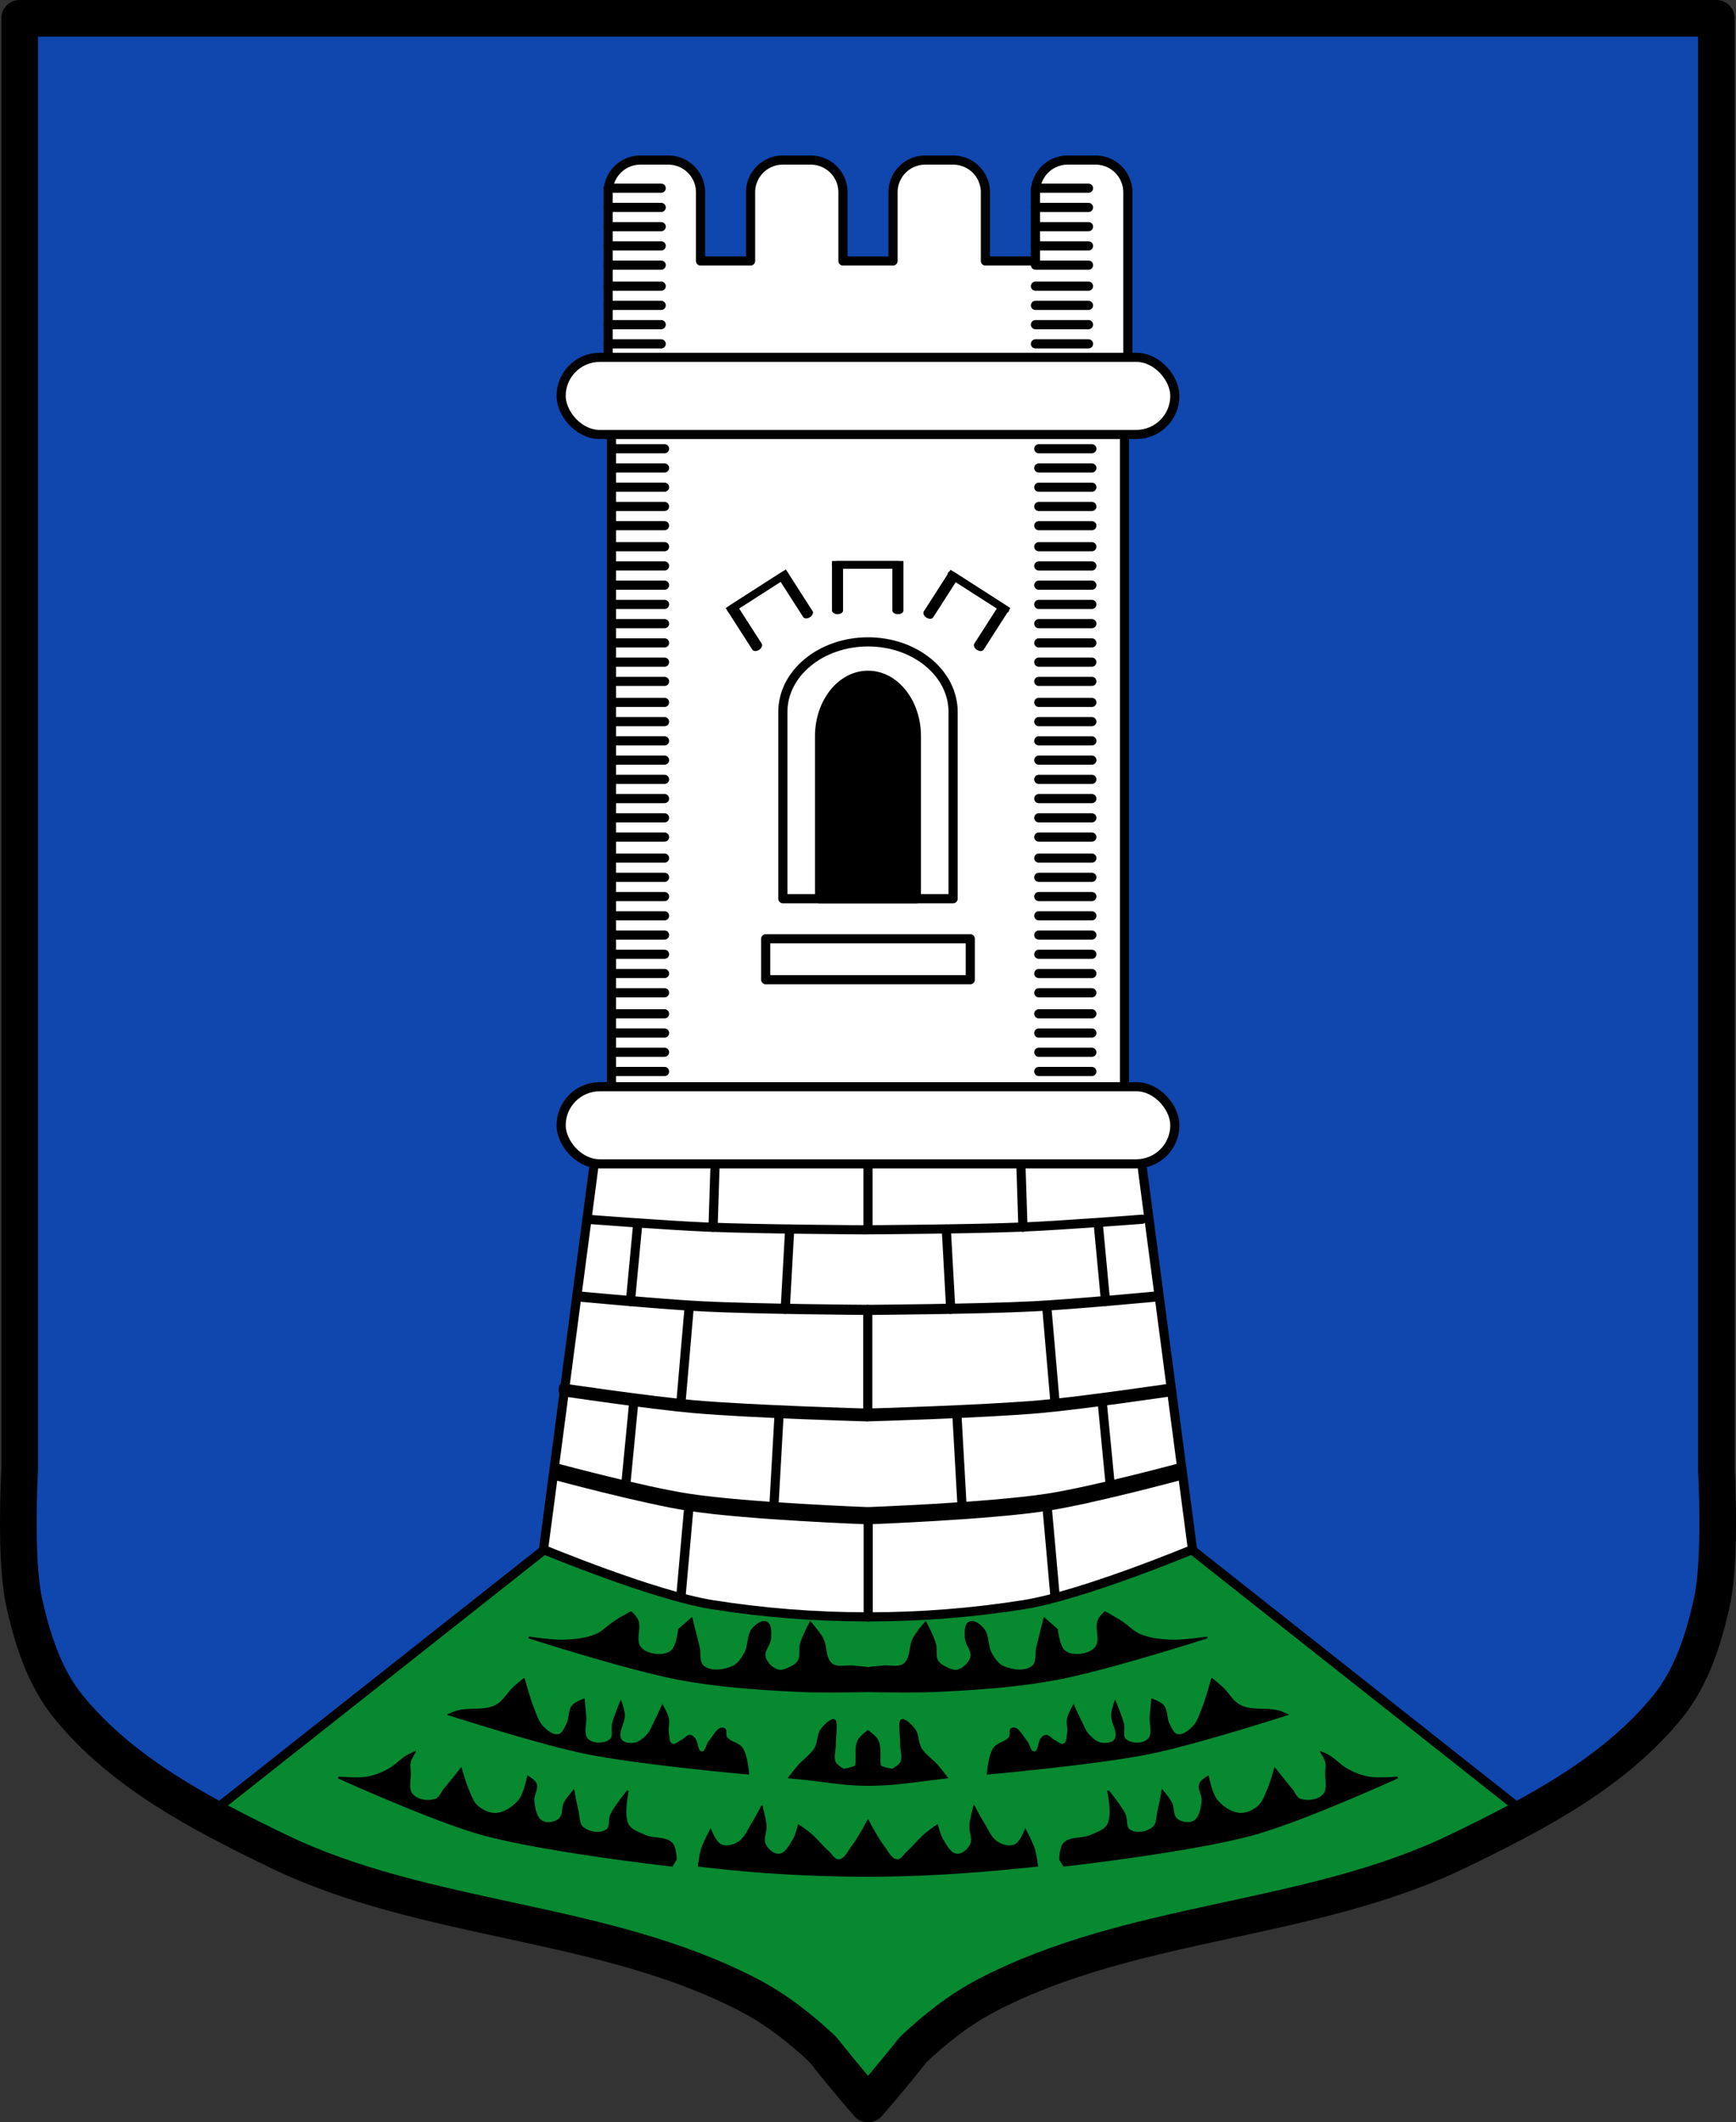 <svg xmlns="http://www.w3.org/2000/svg" viewBox="0 0 947.63 1158.19" xmlns:xlink="http://www.w3.org/1999/xlink"><rect x="0" y="0" width="947.63" height="1158.19" fill="#333333" stroke="none"/><defs><path id="e" d="M-691.24 327.71v-24.904h22.474" stroke-width="4.128" stroke="#000" fill="none" stroke-linecap="round"/></defs><path d="M10.73 10v792.28S8.004 850.66 13.105 874c4.429 20.262 11.131 41.21 24.06 57.19 29.358 36.27 72.845 58.785 114.41 78.906 81.07 39.25 177.83 37.14 257.69 78.906 14.539 7.603 27.723 17.946 39.813 29.344 14.522 18.221 24.75 29.844 24.75 29.844s10.214-11.563 24.688-29.719c12.12-11.439 25.292-21.842 39.875-29.469 79.86-41.764 176.59-39.659 257.66-78.906 41.561-20.12 85.08-42.636 114.44-78.906 12.931-15.976 19.603-36.926 24.03-57.19 5.101-23.336 2.406-71.72 2.406-71.72V10H10.737" fill="#0f47af"/><g stroke="#000"><g stroke-linejoin="round"><path d="M296.8 845.94 113.52 990.72c12.559 6.891 25.407 13.248 38.06 19.375 81.07 39.25 177.83 37.14 257.69 78.906 14.539 7.603 27.723 17.946 39.813 29.344 14.522 18.221 24.75 29.844 24.75 29.844s10.214-11.563 24.688-29.719c12.12-11.439 25.292-21.843 39.875-29.469 79.86-41.764 176.59-39.659 257.66-78.906 12.654-6.126 25.469-12.484 38.03-19.375l-183.22-144.78z" fill="#078930" stroke-width="5"/><path d="M10.73 10v792.28S8.004 850.66 13.105 874c4.429 20.262 11.131 41.21 24.06 57.19 29.358 36.27 72.845 58.785 114.41 78.906 81.07 39.25 177.83 37.14 257.69 78.906 14.539 7.603 27.723 17.946 39.813 29.344 14.522 18.221 24.75 29.844 24.75 29.844s10.214-11.563 24.688-29.719c12.12-11.439 25.292-21.842 39.875-29.469 79.86-41.764 176.59-39.659 257.66-78.906 41.561-20.12 85.08-42.636 114.44-78.906 12.931-15.976 19.603-36.926 24.03-57.19 5.101-23.336 2.406-71.72 2.406-71.72V10H10.737z" fill="none" stroke-linecap="round" stroke-width="20"/></g><path d="M344.46 879.82s-5.533 3.035-8.188 4.719c-3.823 2.425-6.972 6.02-11.156 7.75-5.243 2.165-11.08 2.742-16.75 3-6.604.3-19.75-1.719-19.75-1.719s54.44 17.518 82.47 22.75c21.22 3.959 42.851 5.394 64.41 6.469 10.665.532 28.462.3 38.31.125 9.851.175 27.648.407 38.31-.125 21.556-1.075 43.19-2.509 64.41-6.469 28.03-5.232 82.47-22.75 82.47-22.75s-13.146 2.02-19.75 1.719c-5.667-.258-11.507-.835-16.75-3-4.185-1.728-7.333-5.325-11.156-7.75-2.654-1.683-8.188-4.719-8.188-4.719s-2.724 2.611-3.406 4.313c-1.819 4.536 1.437 10.554-1.313 14.594-1.801 2.647-5.414 3.914-8.594 4.281-3.07.354-6.721-.038-9-2.125-3.01-2.752-3.875-11.594-3.875-11.594l-6.875-6.03s-2.611 10.309-3.875 15.469c-.876 3.575.328 8.471-2.563 10.75-4.272 3.368-11.354 2.238-16.313 0-2.959-1.335-4.832-4.492-6.438-7.313-2.307-4.053-1.232-9.811-4.313-13.313-1.777-2.02-4.875-4.575-7.313-3.438-2.549 1.19-2.147 5.344-2.125 8.156.029 3.717 3.942 7.154 3 10.75-.872 3.33-4.01 6.306-7.313 7.281-1.966.581-4.134-.432-6-1.281-1.954-.89-4.068-2.024-5.156-3.875-1.611-2.74-.412-6.38-1.281-9.438-1.156-4.069-5.156-11.594-5.156-11.594s-4.734 5.446-6.438 8.594c-2.393 4.421-1.193 11.06-5.156 14.156-3.291 2.568-8.347.653-12.469 1.313-2.378.38-5.082.222-7.375.875-2.293-.653-4.997-.495-7.375-.875-4.122-.659-9.178 1.255-12.469-1.313-3.964-3.092-2.763-9.735-5.156-14.156-1.704-3.148-6.438-8.594-6.438-8.594s-4 7.525-5.156 11.594c-.869 3.058.33 6.697-1.281 9.438-1.088 1.851-3.202 2.985-5.156 3.875-1.866.849-4.03 1.862-6 1.281-3.301-.975-6.44-3.952-7.313-7.281-.942-3.596 2.971-7.03 3-10.75.022-2.813.424-6.966-2.125-8.156-2.437-1.138-5.536 1.418-7.313 3.438-3.08 3.501-2.01 9.26-4.313 13.313-1.606 2.821-3.479 5.977-6.438 7.313-4.959 2.238-12.04 3.368-16.313 0-2.891-2.279-1.687-7.175-2.563-10.75-1.264-5.16-3.875-15.469-3.875-15.469l-6.875 6.03s-.87 8.842-3.875 11.594c-2.279 2.087-5.93 2.479-9 2.125-3.18-.367-6.793-1.635-8.594-4.281-2.749-4.04.506-10.06-1.313-14.594-.682-1.702-3.406-4.313-3.406-4.313zm-58.44 36.5s-3.505 2.804-5.156 4.313c-3.588 3.277-5.966 8.139-10.313 10.313-6.338 3.169-14.185 1.17-21.03 3-1.49.398-4.281 1.719-4.281 1.719s49.35 15.889 74.72 21.03c29.13 5.907 88.47 11.188 88.47 11.188s-.761-9.859-3.438-13.75c-1.981-2.88-6.551-3.141-8.563-6-.939-1.335.252-4.285-1.313-4.75-3.305-.982-5.414 4.311-7.719 6.875-1.647 1.832-1.853 6.171-4.313 6.03-2.943-.167-2.232-5.631-4.281-7.75-.58-.6-1.321-1.281-2.156-1.281-1.67 0-2.781 1.831-4.281 2.563-1.792.874-3.781 2.988-5.594 2.156-1.934-.888-1.793-3.903-2.156-6-.464-2.68.557-5.494 0-8.156-.512-2.447-3-6.875-3-6.875s-2.468 5.479-3.844 8.156c-1.348 2.622-2.299 5.565-4.313 7.719-1.98 2.118-4.444 4.302-7.313 4.719-2.511.364-5.891-.003-7.281-2.125-2.531-3.862 1.997-9.141 1.719-13.75-.142-2.357-1.719-6.875-1.719-6.875s-3.276 7.903-4.313 12.03c-.705 2.808.913 6.704-1.281 8.594-3.146 2.709-9.359 2.786-12.438 0-3.2-2.896-.893-8.61-1.313-12.906-.293-3.01-.844-9-.844-9s-4.591 1.633-6.03 3.438c-2.147 2.69-1.408 6.823-3 9.875-1.179 2.26-2.231 5.442-4.719 6-3.124.7-6.311-2.037-8.594-4.281-2.649-2.604-3.733-6.445-5.156-9.875-2.187-5.269-5.156-16.344-5.156-16.344zm375.56 0s-2.969 11.07-5.156 16.344c-1.424 3.43-2.507 7.271-5.156 9.875-2.283 2.244-5.47 4.982-8.594 4.281-2.487-.558-3.54-3.74-4.719-6-1.592-3.052-.853-7.185-3-9.875-1.44-1.804-6.03-3.438-6.03-3.438s-.55 5.994-.844 9c-.419 4.296 1.888 10.01-1.313 12.906-3.078 2.786-9.291 2.709-12.438 0-2.194-1.889-.576-5.785-1.281-8.594-1.036-4.129-4.313-12.03-4.313-12.03s-1.576 4.518-1.719 6.875c-.278 4.609 4.25 9.888 1.719 13.75-1.391 2.122-4.771 2.489-7.281 2.125-2.869-.416-5.333-2.601-7.313-4.719-2.01-2.153-2.965-5.097-4.313-7.719-1.376-2.677-3.844-8.156-3.844-8.156s-2.488 4.428-3 6.875c-.557 2.663.464 5.476 0 8.156-.363 2.097-.222 5.112-2.156 6-1.812.832-3.801-1.282-5.594-2.156-1.501-.732-2.612-2.563-4.281-2.563-.835 0-1.576.681-2.156 1.281-2.05 2.119-1.338 7.583-4.281 7.75-2.459.139-2.666-4.199-4.313-6.03-2.305-2.564-4.414-7.857-7.719-6.875-1.565.465-.373 3.415-1.313 4.75-2.01 2.859-6.582 3.12-8.563 6-2.676 3.891-3.438 13.75-3.438 13.75s59.33-5.281 88.47-11.188c25.364-5.142 74.72-21.03 74.72-21.03s-2.792-1.321-4.281-1.719c-6.846-1.83-14.693.169-21.03-3-4.346-2.173-6.724-7.04-10.313-10.313-1.651-1.508-5.156-4.313-5.156-4.313zm-206.59 22.313c-1.804.013-4.962 3.01-6.531 5.188-2.118 2.938-1.569 7.21-3.438 10.313-2.246 3.73-6.134 6.159-9 9.438-1.81 2.07-5.156 6.438-5.156 6.438 17.816 1.466 28.562 4.03 42.938 4.03 14.386 0 25.539-1.999 42.969-4.03 0 0-3.346-4.367-5.156-6.438-2.866-3.278-6.785-5.707-9.03-9.438-1.868-3.103-1.32-7.374-3.438-10.313-1.674-2.323-5.157-5.586-6.875-5.156-1.718.43-.335 8.873-.406 13.313-.053 3.292 1.41 6.899 0 9.875-.871 1.839-4.75 3.875-4.75 3.875s-4.235-.544-6.688-1.875c-.968-4.589.572-9.803-1.469-14.03-1.056-2.188-5.156-5.125-5.156-5.125s-4.1 2.937-5.156 5.125c-2.04 4.228-.47 9.442-1.438 14.03-2.453 1.331-6.719 1.875-6.719 1.875s-3.847-2.036-4.719-3.875c-1.41-2.976.053-6.583 0-9.875-.072-4.44 1.281-12.883-.438-13.313a1.37 1.37 0 0 0-.344-.031zm-228.66 17.656s-2.948 1.288-4.313 2.125c-3.491 2.141-6.273 5.365-9.875 7.313-3.626 1.96-7.536 3.554-11.594 4.281-5.214.935-15.875 0-15.875 0s51.46 23.437 78.59 30.938c33.712 9.318 103.5 17.188 103.5 17.188l2.156-3.438s-.113-6.464-2.156-8.594c-3.513-3.661-9.974-2.183-14.594-4.281-3.399-1.544-7.641-2.758-9.438-6.03-2.962-5.397 0-18.469 0-18.469s-6.746 8.157-9.03 12.875c-1.303 2.69-.109 6.931-2.594 8.594-3.587 2.401-9.522 1.437-12.875-1.281-2.568-2.081-2.174-6.237-3-9.438-.913-3.534-2.156-10.75-2.156-10.75s-3.495 4.072-4.719 6.438c-1.456 2.815-.56 7.01-3 9.03-2.447 2.029-6.706 2.854-9.469 1.281-3.513-2-4.185-7.15-4.719-11.156-.42-3.151 2.375-6.484 1.281-9.469-.663-1.809-4.281-3.844-4.281-3.844s-1.786 9.364-4.719 12.875c-3.086 3.693-7.674 6.9-12.469 7.313-3.656.314-7.518-1.496-10.313-3.875-2.637-2.245-3.743-5.87-5.156-9.03-1.663-3.72-3.844-11.594-3.844-11.594s-5.982 7.5-9.03 11.188c-1.554 1.879-2.417 4.76-4.719 5.563-4.136 1.442-9.927.677-12.875-2.563-2.809-3.087-1.097-8.3-1.313-12.469-.096-1.859-.428-3.751 0-5.563.441-1.869 2.594-5.156 2.594-5.156zm494.94 0s2.152 3.287 2.594 5.156c.428 1.811.096 3.704 0 5.563-.215 4.169 1.497 9.381-1.313 12.469-2.948 3.24-8.739 4-12.875 2.563-2.302-.803-3.165-3.683-4.719-5.563-3.049-3.688-9.03-11.188-9.03-11.188s-2.181 7.874-3.844 11.594c-1.413 3.161-2.519 6.787-5.156 9.03-2.794 2.379-6.656 4.189-10.313 3.875-4.795-.412-9.383-3.619-12.469-7.313-2.933-3.511-4.719-12.875-4.719-12.875s-3.619 2.035-4.281 3.844c-1.094 2.985 1.701 6.318 1.281 9.469-.533 4.01-1.206 9.157-4.719 11.156-2.763 1.573-7.02.748-9.469-1.281-2.44-2.023-1.544-6.216-3-9.03-1.223-2.366-4.719-6.438-4.719-6.438s-1.244 7.216-2.156 10.75c-.826 3.2-.432 7.356-3 9.438-3.353 2.718-9.288 3.682-12.875 1.281-2.484-1.663-1.29-5.903-2.594-8.594-2.286-4.718-9.03-12.875-9.03-12.875s2.962 13.07 0 18.469c-1.797 3.273-6.04 4.487-9.438 6.03-4.62 2.098-11.08.621-14.594 4.281-2.044 2.129-2.156 8.594-2.156 8.594l2.156 3.438s69.788-7.87 103.5-17.188c27.14-7.5 78.59-30.938 78.59-30.938s-10.661.935-15.875 0c-4.058-.727-7.968-2.321-11.594-4.281-3.602-1.947-6.384-5.172-9.875-7.313-1.365-.837-4.313-2.125-4.313-2.125zm-305.44 29.625s-2.995 5.837-4.75 8.594c-2.476 3.889-4.196 8.795-8.156 11.156-2.73 1.628-6.532 2.571-9.438 1.281-3.01-1.337-5.594-8.156-5.594-8.156s-3.569 6.712-4.719 10.313c-.931 2.916-1.719 9.03-1.719 9.03 30.371 3.712 61.51 5.531 92.34 5.531 30.836 0 61.26-2.184 92.34-5.531 0 0-.788-6.116-1.719-9.03-1.149-3.601-4.719-10.313-4.719-10.313s-2.581 6.819-5.594 8.156c-2.906 1.289-6.707.347-9.438-1.281-3.96-2.361-5.68-7.267-8.156-11.156-1.755-2.757-4.75-8.594-4.75-8.594s-1.838 6.814-2.125 10.313c-.281 3.428 1.908 7.219.406 10.313-1.388 2.86-4.55 5.816-7.719 5.563-3.633-.291-5.755-4.649-7.719-7.719-1.562-2.442-3.03-8.156-3.03-8.156s-4.416 2.985-6.438 4.719c-3.381 2.9-6.105 6.481-9.438 9.438-1.907 1.692-3.455 4.902-6 4.75-3.436-.206-5.188-4.604-7.313-7.313-3.41-4.347-8.594-14.187-8.594-14.187s-5.184 9.841-8.594 14.187c-2.124 2.708-3.877 7.107-7.313 7.313-2.545.152-4.093-3.058-6-4.75-3.332-2.956-6.06-6.537-9.438-9.438-2.02-1.734-6.469-4.719-6.469-4.719s-1.438 5.714-3 8.156c-1.964 3.07-4.086 7.428-7.719 7.719-3.169.254-6.362-2.703-7.75-5.563-1.502-3.094.719-6.885.438-10.313-.287-3.498-2.125-10.313-2.125-10.313z"/></g><g stroke="#000"><g stroke-linejoin="round"><g stroke-width="5"><g fill="#fff" transform="translate(1147.12 5.41)"><g stroke-linecap="round"><path d="M-797.53 81.938a17.593 17.593 0 0 0-17.625 17.625v110.968h283.69V99.563a17.593 17.593 0 0 0-17.625-17.625h-15.188a17.593 17.593 0 0 0-17.625 17.625v37.438h-27.313V99.563a17.593 17.593 0 0 0-17.625-17.625h-15.188a17.593 17.593 0 0 0-17.625 17.625v37.438h-27.313V99.563a17.593 17.593 0 0 0-17.625-17.625h-15.188a17.593 17.593 0 0 0-17.625 17.625v37.438h-27.313V99.563a17.593 17.593 0 0 0-17.625-17.625h-15.188z"/><path d="M-813.33 210.53h280.04v400.35h-280.04z"/></g><path d="M-685.16 610.81c-.382 0-.768.066-1.156.125-38.452.186-134.06.75-134.06.75l-30.06 228.5s60.1 24.989 91.94 30.06c56.09 8.938 114.31 8.941 170.41 0 31.831-5.074 91.91-30.06 91.91-30.06l-30.06-228.5s-95.57-.564-134.03-.75c-.389-.059-.774-.125-1.156-.125-.734 0-9.841.054-11.875.063-2.027-.008-11.11-.063-11.844-.063z"/><rect rx="21.05" y="587.63" x="-840.82" height="42.09" width="335.02" stroke-linecap="round"/></g><g fill="none" stroke-linecap="round" transform="translate(1147.12 5.41)"><use xlink:href="#a"/><use xlink:href="#b"/></g></g><g transform="matrix(1.05 0 0 1.291 1182.592 -144.62)" fill="none" stroke-linecap="round" stroke-width="4.294"><path d="M-826.72 659.95s43.647 3.367 65.51 4.27c28.649 1.183 86.01 1.5 86.01 1.5" id="a"/><path d="M-523.69 659.95s-43.647 3.367-65.51 4.27c-28.649 1.183-86.01 1.5-86.01 1.5" id="b"/></g><g fill="none" stroke-linecap="round"><g stroke-width="3.243"><path d="M-826.72 659.95s43.58 3.289 65.51 4.27c28.591 1.279 86.01 2.1 86.01 2.1" transform="matrix(1.099 0 0 2.164 1215.32 -669.74)"/><path d="M-523.69 659.95s-43.58 3.289-65.51 4.27c-28.591 1.279-86.01 2.1-86.01 2.1" transform="matrix(1.099 0 0 2.164 1215.32 -669.74)"/></g><g stroke-width="2.348"><path d="M-826.72 659.95s43.36 3.319 65.51 4.27c28.424 1.22 86.01 1.821 86.01 1.821" transform="matrix(1.133 0 0 4.003 1238.74 -1839.01)"/><path d="M-523.69 659.95s-43.36 3.319-65.51 4.27c-28.424 1.22-86.01 1.821-86.01 1.821" transform="matrix(1.133 0 0 4.003 1238.74 -1839.01)"/></g></g></g><g stroke-linecap="round"><g fill="none"><g stroke-width="5"><path d="m390.35 635.14-1.117 34.6M557.27 635.14l1.117 34.6M473.81 635.14v35.05M348.16 667.42l-4.049 42.857M431.06 670.71l-2.431 43.749M599.45 667.42l4.049 42.857M516.55 670.71l2.431 43.749"/></g><g transform="matrix(1 0 0 .985 1139.967 15.715)" stroke-width="5.04"><path d="m-763.72 707.69-4.616 54.24" id="c"/><path d="m-568.6 707.69 4.616 54.24" id="d"/></g><g stroke-width="5"><path d="M473.7 715.04v56.841M346.116 763.42l-4.761 49.22M601.496 763.42l4.761 49.22M425.372 770.15l-3.089 54.831M522.242 770.15l3.089 54.831M473.92 827.39v54.973"/></g><g transform="matrix(1 0 0 .955 1139.967 144.19)" stroke-width="5.116"><use xlink:href="#c"/><use xlink:href="#d"/></g></g><g stroke-width="5" transform="translate(1147.12 5.41)"><rect rx="21.05" y="189.6" x="-840.82" height="42.09" width="335.02" fill="#fff" stroke-linejoin="round"/><g fill="none"><path d="M-815.16 107.78h28.965M-815.16 118.28h28.965M-815.16 128.78h28.965M-815.16 139.28h28.965M-815.16 97.28h28.965M-815.16 150.75h28.965M-815.16 161.25h28.965M-815.16 171.75h28.965M-815.16 182.25h28.965M-813.33 249.97h28.965M-813.33 260.46h28.965M-813.33 270.96h28.965M-813.33 281.46h28.965M-813.33 239.47h28.965M-813.33 292.93h28.965M-813.33 303.43h28.965M-813.33 313.93h28.965M-813.33 324.43h28.965M-813.33 334.93h28.965M-813.33 345.43h28.965M-813.33 355.93h28.965M-813.33 366.43h28.965M-813.33 377.9h28.965M-813.33 388.4h28.965M-813.33 398.89h28.965M-813.33 409.39h28.965M-813.33 419.89h28.965M-813.33 430.39h28.965M-813.33 440.89h28.965M-813.33 451.39h28.965M-813.33 462.86h28.965M-813.33 473.36h28.965M-813.33 483.86h28.965M-813.33 494.36h28.965M-813.33 504.86h28.965M-813.33 515.36h28.965M-813.33 525.85h28.965M-813.33 536.35h28.965M-813.33 547.82h28.965M-813.33 558.32h28.965M-813.33 568.82h28.965M-813.33 579.32h28.965M-581.9 107.79h28.965M-581.9 118.28h28.965M-581.9 128.78h28.965M-581.9 139.28h28.965M-581.9 97.29h28.965M-581.9 150.75h28.965M-581.9 161.25h28.965M-581.9 171.75h28.965M-581.9 182.25h28.965M-580.08 249.97h28.965M-580.08 260.47h28.965M-580.08 270.97h28.965M-580.08 281.47h28.965M-580.08 239.47h28.965M-580.08 292.94h28.965M-580.08 303.44h28.965M-580.08 313.93h28.965M-580.08 324.43h28.965M-580.08 334.93h28.965M-580.08 345.43h28.965M-580.08 355.93h28.965M-580.08 366.43h28.965M-580.08 377.9h28.965M-580.08 388.4h28.965M-580.08 398.9h28.965M-580.08 409.4h28.965M-580.08 419.9h28.965M-580.08 430.4h28.965M-580.08 440.89h28.965M-580.08 451.39h28.965M-580.08 462.86h28.965M-580.08 473.36h28.965M-580.08 483.86h28.965M-580.08 494.36h28.965M-580.08 504.86h28.965M-580.08 515.36h28.965M-580.08 525.86h28.965M-580.08 536.36h28.965M-580.08 547.83h28.965M-580.08 558.33h28.965M-580.08 568.83h28.965M-580.08 579.32h28.965"/><path stroke-linejoin="round" d="M-729.15 506.89h111.67v22.334h-111.67z"/></g><g stroke-linejoin="round"><path d="M-673.3 363.09c-14.593 0-26.438 14.877-26.438 33.25v88.69h52.844v-88.69c0-18.373-11.813-33.25-26.406-33.25z"/><path d="M-673.29 344.87c-25.664 0-46.49 17.1-46.49 38.22v101.94h92.93V383.09c0-21.12-20.776-38.22-46.44-38.22z" fill="none"/></g></g></g></g><g transform="matrix(1.467 0 0 1 1471.23 5.41)"><use xlink:href="#e"/><path d="M-668.77 327.71v-24.904h-22.474" fill="none" stroke="#000" stroke-linecap="round" stroke-width="4.128" id="f"/></g><g transform="translate(1145.844 5.41)"><use transform="matrix(1.235 -.792 .54 .842 -55.89 -475.91)" xlink:href="#e"/><use transform="matrix(1.235 -.792 .54 .842 -55.89 -475.91)" id="g" xlink:href="#f"/><g transform="matrix(-1.235 -.792 -.54 .842 -1288.18 -475.91)"><use xlink:href="#e"/><use xlink:href="#g" transform="matrix(.574 .54 -.368 .842 -143.04 430.8)"/></g></g></svg>